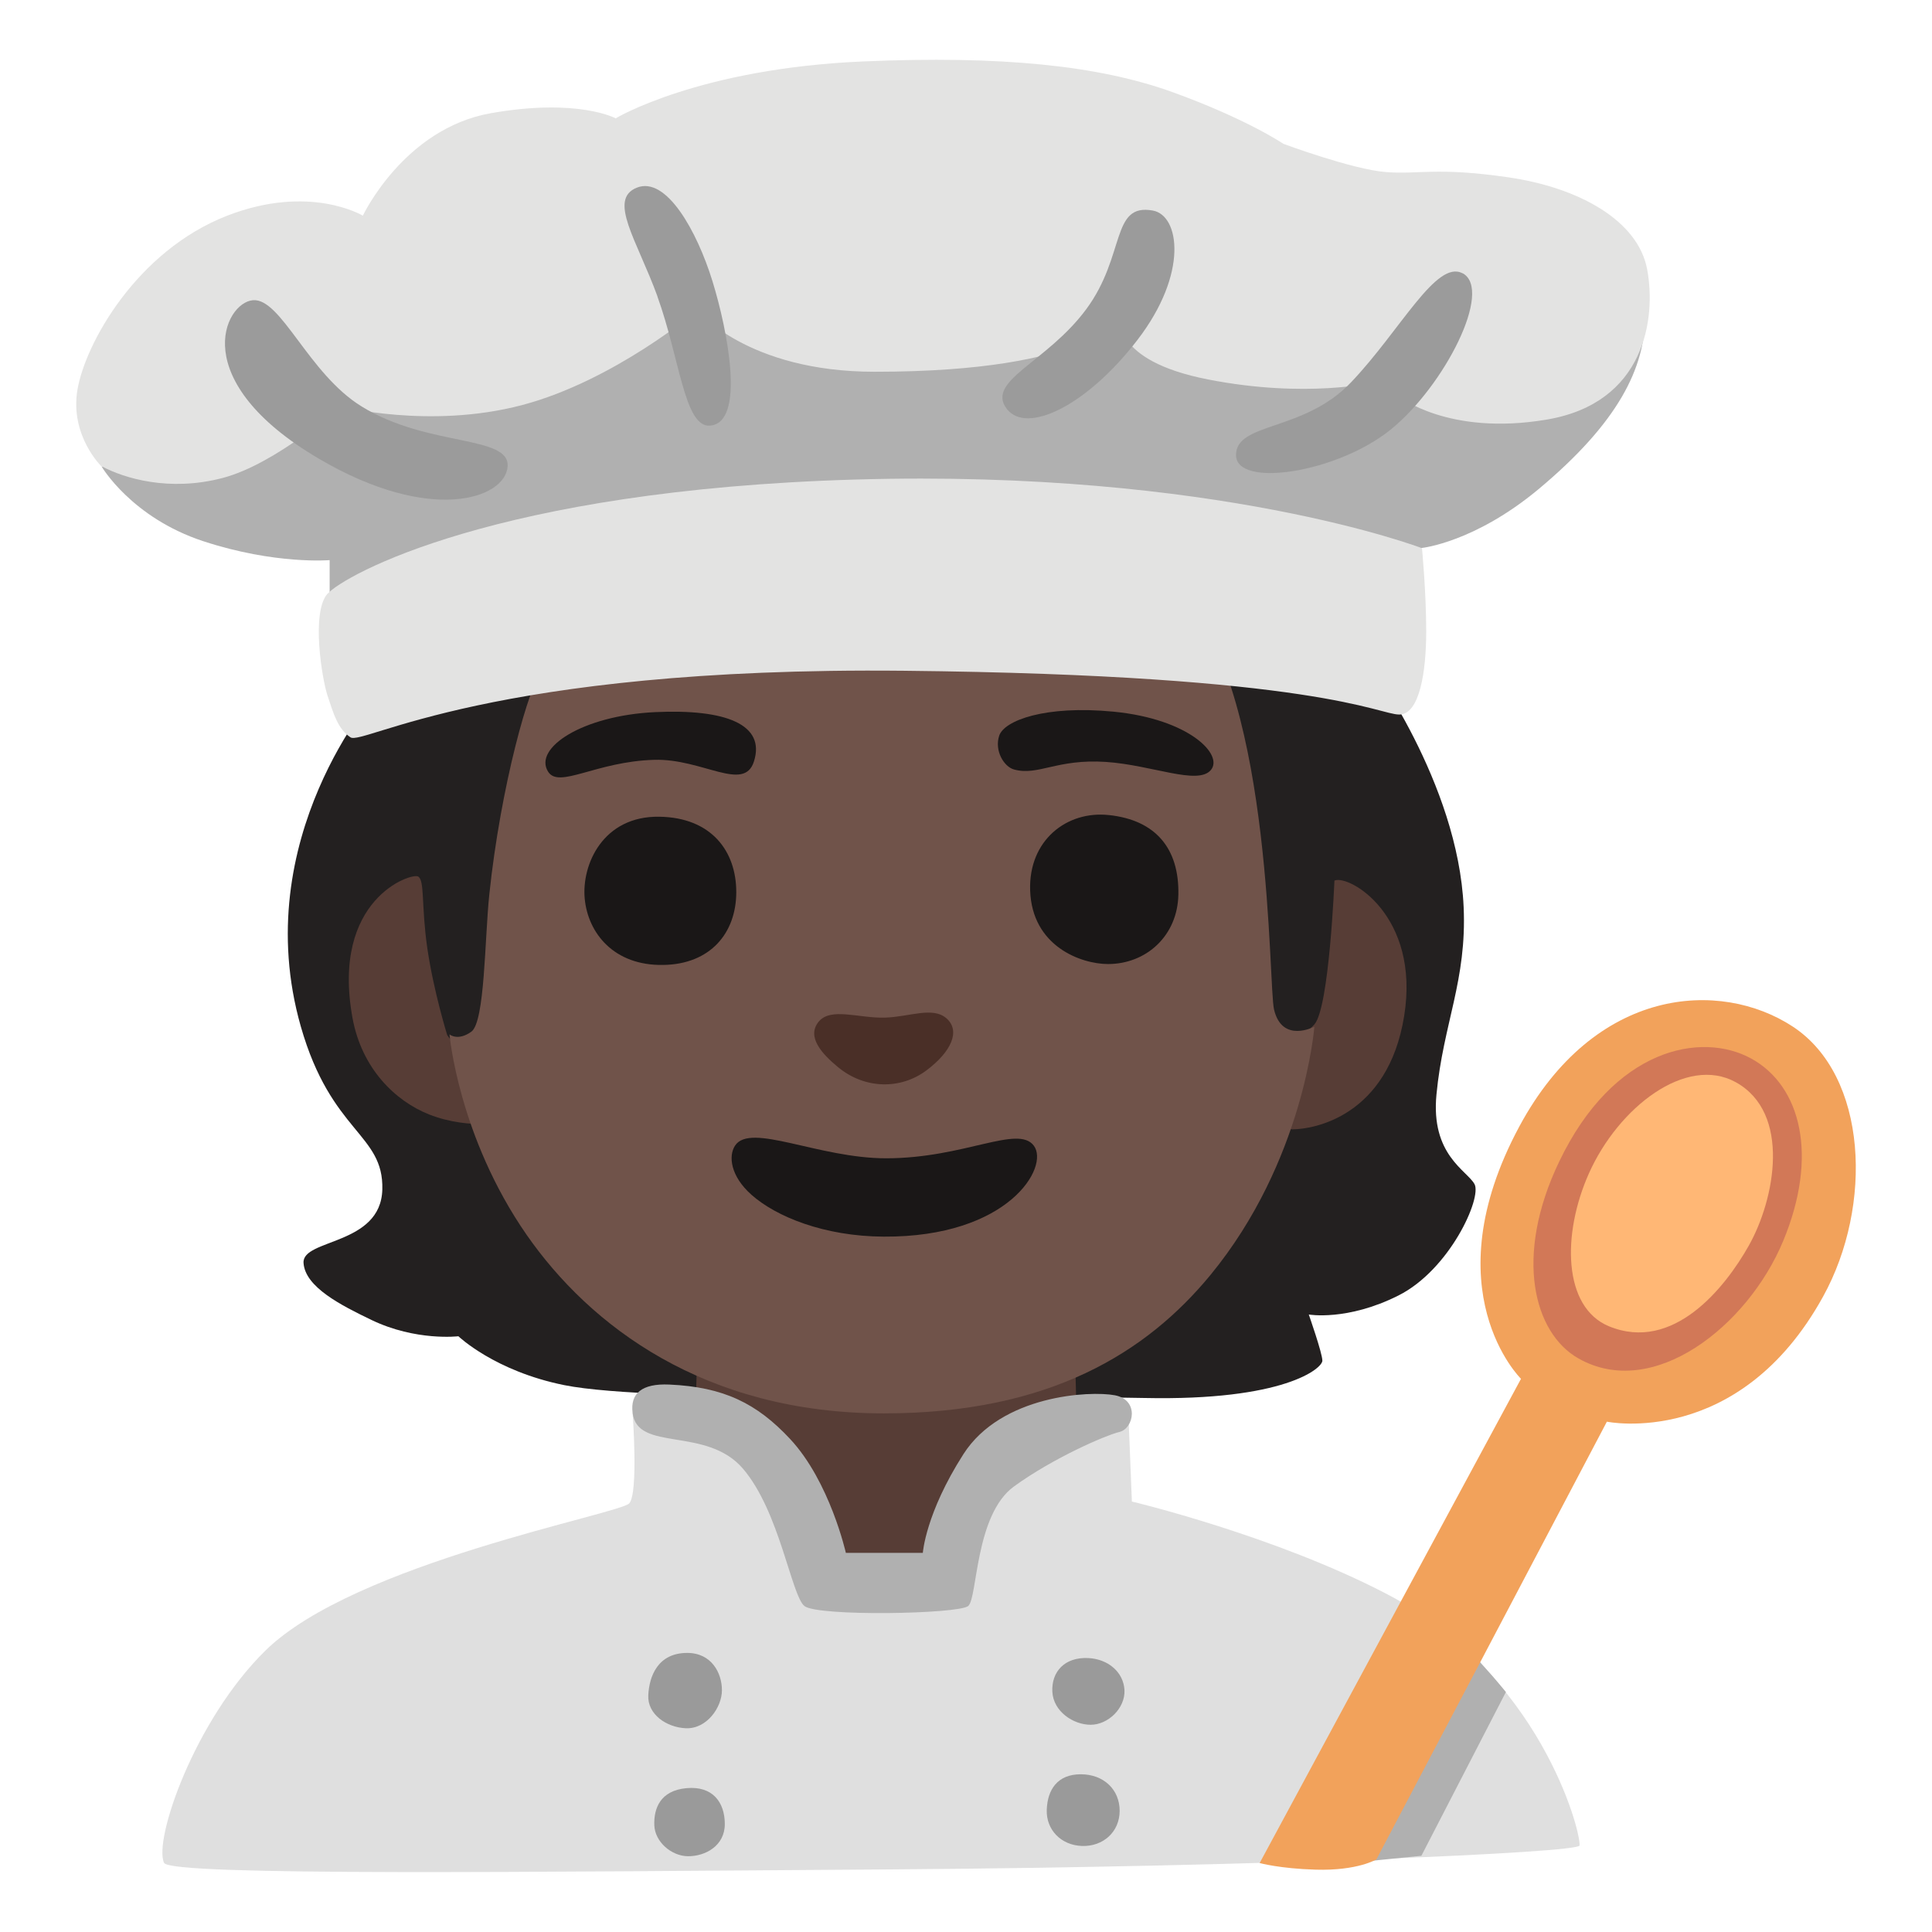 <svg enable-background="new 0 0 128 128" viewBox="0 0 128 128" xmlns="http://www.w3.org/2000/svg"><path d="m55.03 21.03c-24.86 2-30.06 24.84-30.06 24.84s-8.6 9.66-5.04 22.14c2.02 7.07 5.5 7.08 5.4 10.8s-5.32 3.25-5.22 4.86 2.51 2.82 4.5 3.78c2.95 1.42 5.76 1.08 5.76 1.08s2.4 2.31 7.02 3.24c6 1.21 29.1.65 38.41.85 9.3.2 11.81-1.97 11.81-2.47s-.9-3.06-.9-3.06 2.54.45 5.94-1.26 5.54-6.47 5.04-7.38-2.91-1.93-2.52-5.94c.45-4.71 2.02-7.55 1.8-12.42-.37-8.26-6.3-16.2-6.3-16.2s1.24-5.73-5.76-15.48c-6.17-8.59-16.11-8.48-29.88-7.38z" fill="#232020"/><path d="m46.19 89.86-.24 7.77s-.85 8.28 12.62 8.28 12.87-7.67 12.87-7.67l-.24-9.41-25 1.02z" fill="#573d36"/><path d="m46.74 93.49-4.83.11s.4 5.29-.22 6-18.16 3.94-24.09 9.74c-4.72 4.62-7.44 12.58-6.73 14.08.42.89 24.69.59 48.44.43 23.99-.17 45.3-1.1 45.34-1.58.09-.97-2.64-11.36-12.71-16.63-7.44-3.9-16.95-6.16-16.95-6.16l-.24-6.01-6.59 1.62-6.38 6.46v2.39l-7.79-.35-2.92-7.08-4.34-3.01z" fill="#dfdfdf"/><path d="m97.66 109.68s1 1.11 1.27 1.42.84 1 .84 1l-5.6 10.85-4.17.42 7.66-13.7z" fill="#b0b0b0"/><path d="m27.7 58.07c-.45-.26-5.77 1.49-4.35 9.35.61 3.38 2.84 5.53 5.09 6.42 2.7 1.06 5.42.48 5.42.48l-4.23-5.74s-.9-2.89-1.32-5.76c-.41-2.87-.16-4.49-.61-4.75z" fill="#573d36"/><path d="m88.41 58.34c.98-.41 5.69 2.32 4.62 8.97s-6 7.51-7.39 7.51-4.76-3.04-4.76-3.04 5.23-2.77 6.21-3.92 1.32-9.52 1.32-9.52z" fill="#573d36"/><path d="m83.45 123.44 17.32-32.09s-5.96-5.84-.11-16.72c5-9.29 13.32-9.76 18.11-6.62 4.98 3.26 5.33 11.88 2.02 17.88-5.57 10.12-14.33 8.3-14.33 8.3l-15.27 29s-1.24.76-4.02.68c-2.39-.07-3.72-.44-3.72-.44z" fill="#f2a25b"/><path d="m104.56 89.99c4.95 2.83 11.23-2.12 13.58-7.77s1.18-10.28-2.12-12.09-9.11-.71-12.72 6.83c-3.02 6.3-1.67 11.36 1.26 13.03z" fill="#d27857"/><path d="m106.6 87.87c4.26 1.75 7.69-2.55 9.26-5.34 1.73-3.06 2.83-8.79-.86-10.83-3.28-1.81-7.77 1.65-9.73 6.04-1.79 4.01-1.73 8.87 1.33 10.13z" fill="#ffb775"/><path d="m41.91 93.6c.31 2.63 4.88.87 7.31 3.7s3.21 8.39 4.07 9.1 10.24.54 10.86 0 .44-6.04 3.03-7.92 6.04-3.38 6.99-3.61 1.33-2.12-.31-2.43-7.52-.02-10.03 3.9-2.69 6.54-2.69 6.54h-5.1s-1.06-4.72-3.69-7.54c-2.2-2.36-4.4-3.45-8.01-3.61-1.82-.08-2.59.59-2.43 1.87z" fill="#b0b0b0"/><g fill="#9a9a9a"><path d="m45.53 109.51c-1.95 0-2.52 1.55-2.58 2.81s1.21 2.12 2.47 2.18c1.4.07 2.41-1.38 2.41-2.52s-.69-2.47-2.3-2.47z"/><path d="m72.09 109.85c-1.55-.07-2.43.9-2.37 2.22s1.39 2.2 2.54 2.2 2.29-1.09 2.24-2.29c-.06-1.2-1.09-2.07-2.41-2.13z"/><path d="m69.35 119.92c-.04 1.29.93 2.33 2.33 2.38s2.5-.93 2.5-2.33-1.05-2.42-2.58-2.42-2.21 1.01-2.25 2.37z"/><path d="m45.48 118.47c-1.76.16-2.17 1.37-2.13 2.46s1.13 2.05 2.25 2.05 2.42-.68 2.42-2.13-.81-2.54-2.54-2.38z"/></g><path d="m35.97 44.3c-.9.98-2.8 7.81-3.55 14.94-.31 2.94-.29 8.46-1.19 9.11s-1.45.18-1.45.18.59 6.77 5.11 13.28c4.19 6.02 11.77 11.83 23.67 11.83 11 0 17.42-4.06 21.62-9.15 6.23-7.57 6.9-16.47 6.9-16.47s-2.13 1.13-2.67-1.13c-.39-1.62-.06-20.36-5.8-27.19-4.29-5.11-13.27-5.07-20.22-4.69-9.41.51-22.42 9.29-22.42 9.29z" fill="#70534a"/><path d="m58.63 67.42c-1.75.05-3.6-.71-4.4.28s.22 2.12 1.29 3c1.79 1.48 4.16 1.48 5.84.23s2.28-2.63 1.36-3.45-2.44-.11-4.09-.06z" fill="#4a2f27"/><g fill="#1a1717"><path d="m36.31 51.12c.72 1.16 3.16-.67 7.04-.78 3.18-.09 5.95 2.17 6.6.11.78-2.44-1.83-3.49-6.55-3.27-4.82.23-8.07 2.38-7.09 3.94z"/><path d="m67.18 50.98c1.61.44 2.83-.72 6.1-.5 3.06.21 6.05 1.55 6.93.55.89-1-1.4-3.39-6.43-3.88-4.55-.44-7.25.59-7.58 1.59s.32 2.06.98 2.24z"/><path d="m43.68 54.11c-3.72-.06-5.16 3.16-4.94 5.44s1.94 4.44 5.21 4.38c3.11-.05 4.83-2.11 4.83-4.83s-1.66-4.94-5.1-4.99z"/><path d="m73.46 54c-2.77-.3-5.32 1.66-5.21 4.99.12 3.71 3.38 4.88 5.16 4.88 2.55 0 4.61-1.89 4.66-4.6.06-3.05-1.5-4.94-4.6-5.27z"/><path d="m58.71 76.74c-4.49 0-9-2.39-10.01-.84-.45.68-.31 2.02 1.09 3.26 1.62 1.44 4.81 2.75 8.75 2.77 8.29.05 11.01-4.63 9.95-6.03s-4.6.84-9.78.84z"/></g><path d="m63.57 13.53-56.83 17.39s1.98 3.38 6.74 4.94 8.36 1.25 8.36 1.25v4.5l53.69-4.16 18.69-1.15s3.47-.36 7.71-3.89c5.32-4.44 7.06-8.07 7.06-11.46s-45.42-7.42-45.42-7.42z" fill="#b0b0b0"/><path d="m6.74 30.92s-2.12-2.04-1.61-5.09 3.91-9.2 9.92-11.54c5.49-2.13 8.99 0 8.99 0s2.71-5.77 8.48-6.79 8.27.34 8.27.34 5.47-3.3 16.4-3.77c9.14-.39 15.59.26 20.51 2.04s7.33 3.42 7.33 3.42 4.58 1.7 6.79 1.87 3.31-.34 8.06.34 8.65 2.88 9.25 6.11-.13 8.85-6.66 9.95-9.79-1.54-9.79-1.54l-1.61-.93s-4.5 1.09-11.03-.19c-6.53-1.27-5.8-4.2-5.8-4.2s-1.81 3.69-16.29 3.69c-8.44 0-11.75-4.07-11.75-4.07s-5.51 4.67-11.62 6.28-12.04.08-12.04.08-4.24 3.82-7.8 4.75-6.53 0-7.97-.76z" fill="#e3e3e2"/><path d="m21.7 39.33c-1.1 1.24-.36 5.68 0 6.76.41 1.24.69 2.21 1.52 2.76s9.24-4.69 36.67-4.41c27.44.28 31.44 2.9 32.81 2.9s1.79-2.9 1.79-5.51-.28-5.51-.28-5.51-13.65-5.24-37.5-4.55-33.92 6.34-35.02 7.58z" fill="#e3e3e2"/><g fill="#9b9b9b"><path d="m23.96 26.93c-3.53-2.17-5.34-7.21-7.21-7.04s-4.44 5.33 4.41 10.52c7.38 4.33 12.3 2.63 12.47.51s-5.26-1.27-9.67-3.99z"/><path d="m43.55 19.63c1.49 4.11 1.79 8.69 3.48 8.57 2.38-.17 1.19-6.28.17-9.58s-3.05-6.96-5-6.19 0 3.48 1.36 7.21z"/><path d="m66.71 27.1c1.3 1.68 5.26-.17 8.65-4.58s2.79-8.25 1.02-8.57c-2.8-.51-1.78 2.97-4.41 6.53s-6.7 4.75-5.26 6.62z"/><path d="m96.9 18.11c-1.74-.94-4.11 3.77-7.38 7.21-3.14 3.31-7.63 2.63-7.63 4.83s6.7 1.19 10.26-1.7 6.79-9.25 4.75-10.35z"/></g></svg>